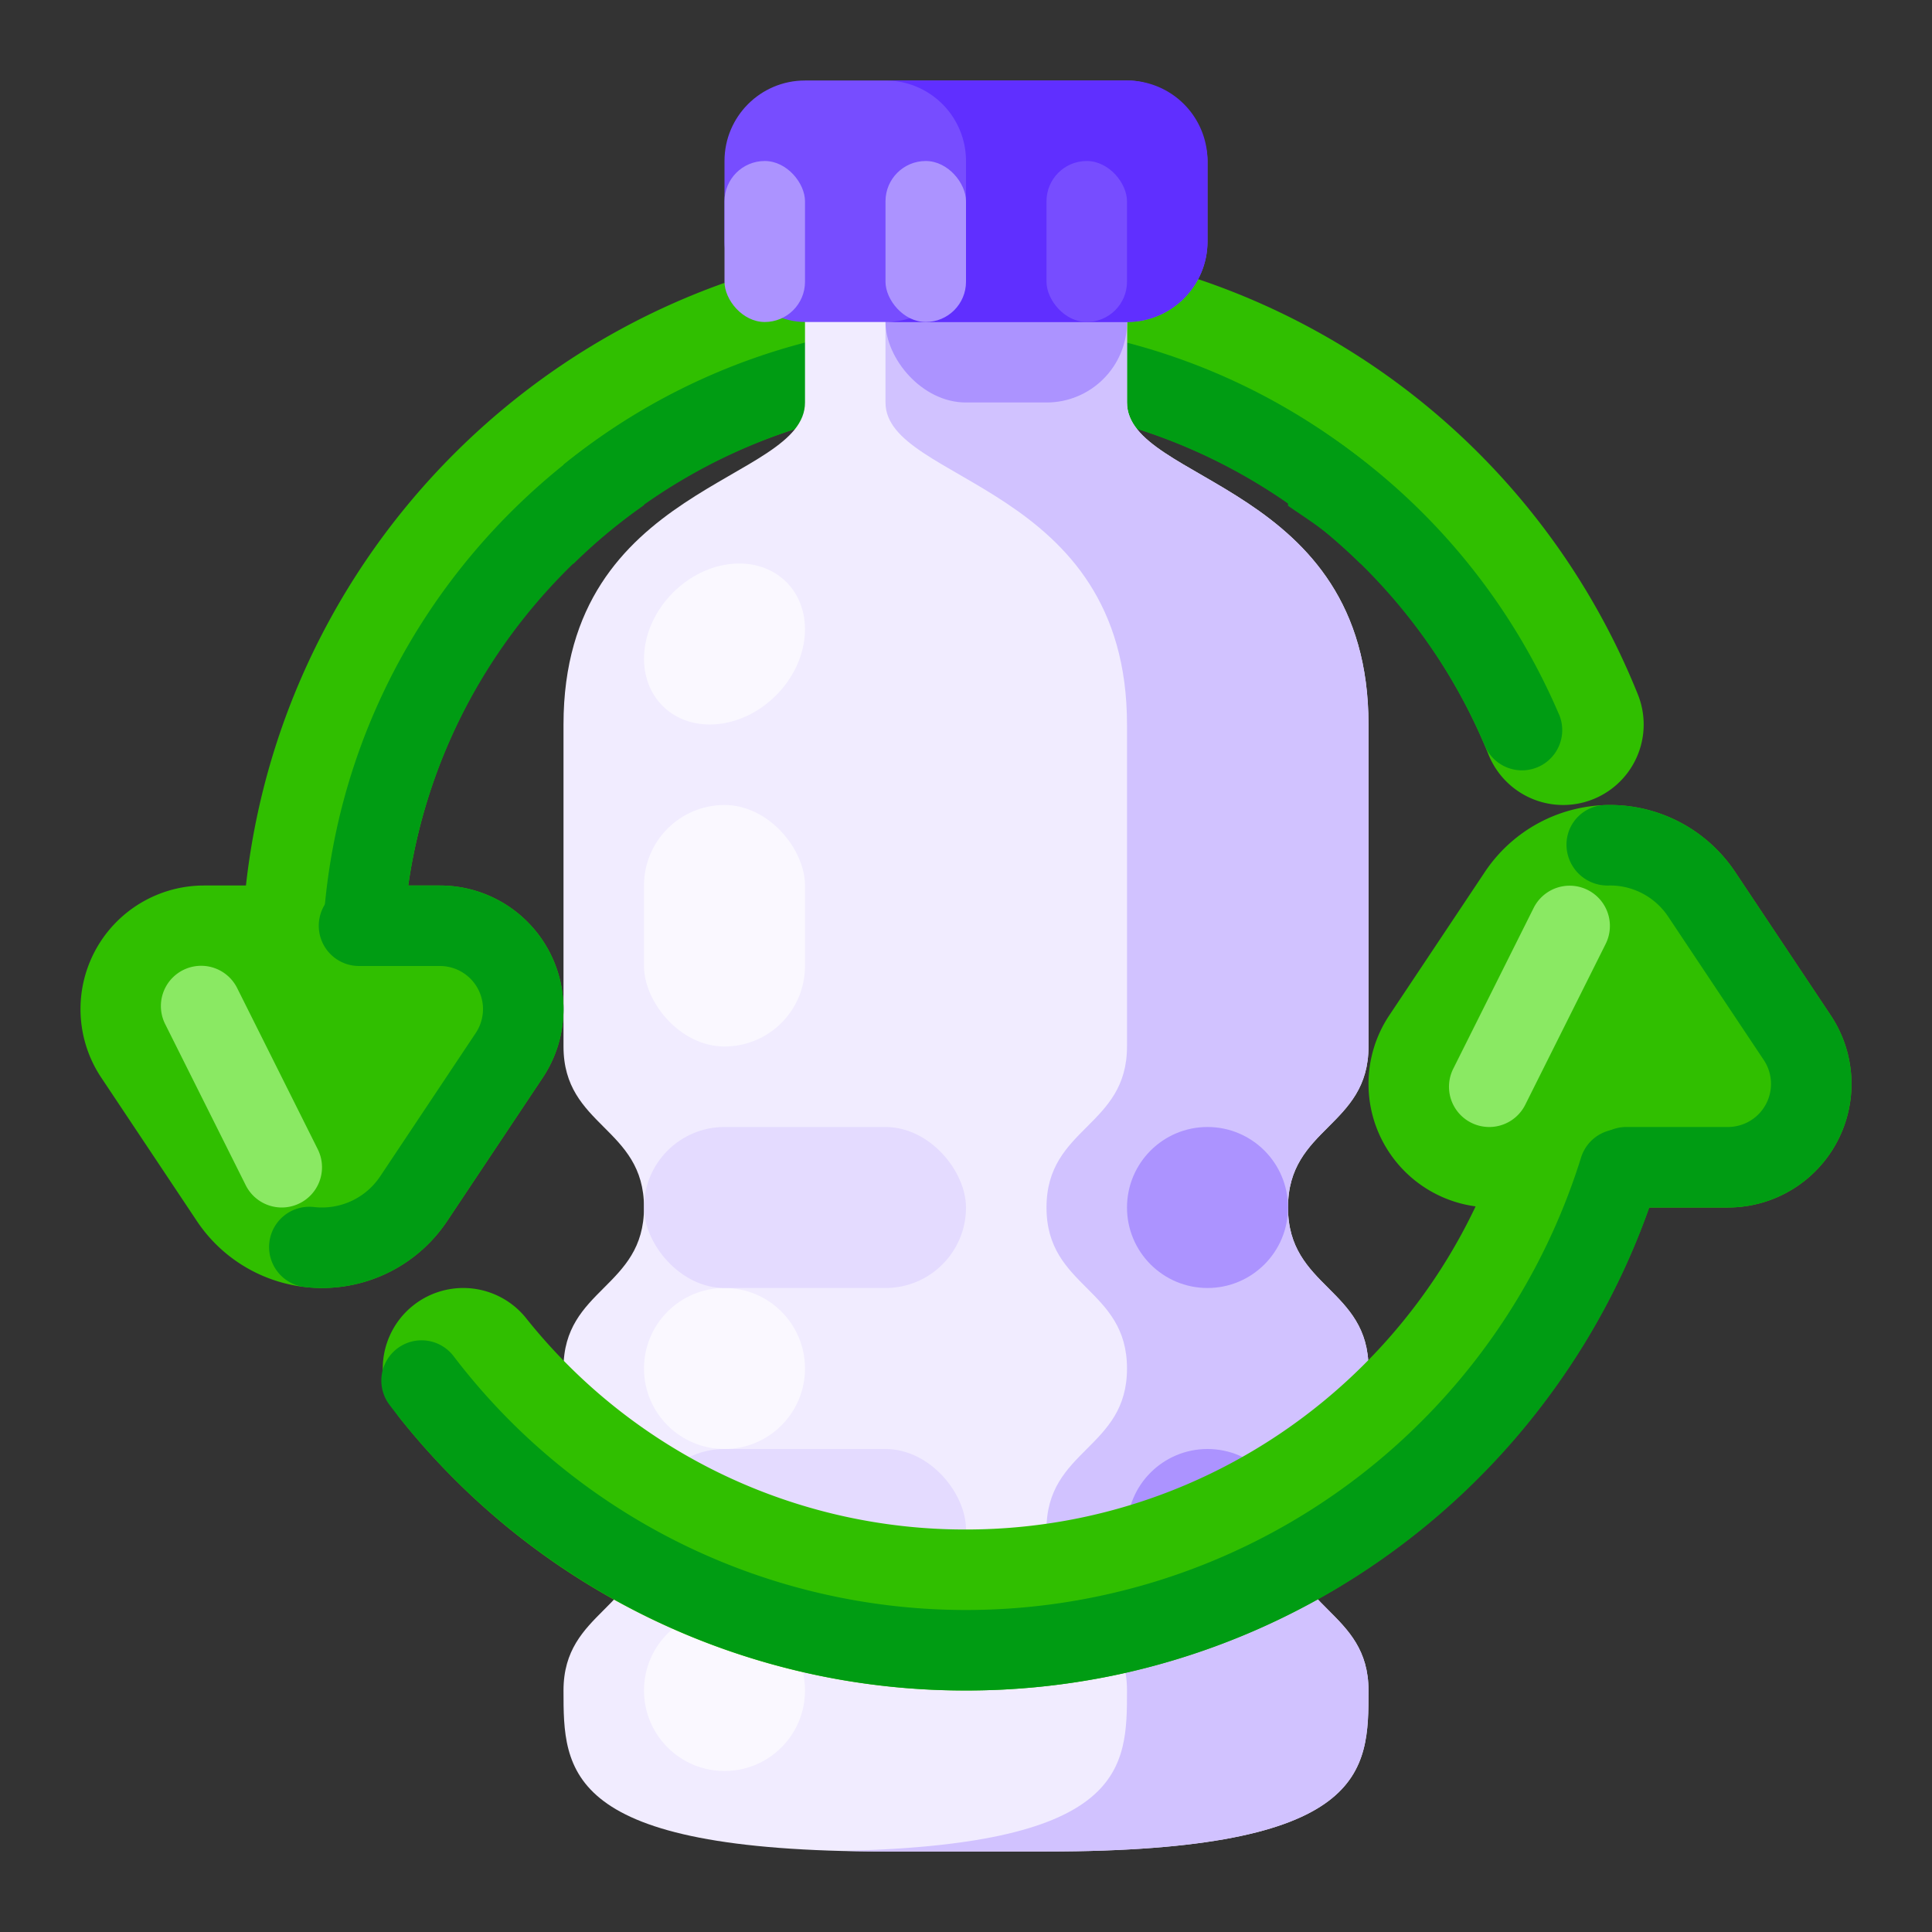 <svg xmlns="http://www.w3.org/2000/svg" viewBox="0 0 512 512"><rect x="0" y="0" width="512" height="512" fill="#333333" stroke="none"/><title>Artboard 116</title><g id="Plastic_Bottle_Recycle" data-name="Plastic Bottle Recycle"><path d="M85.333,277.333A21.334,21.334,0,0,1,64,256C64,150.135,150.135,64,256,64A191.272,191.272,0,0,1,434.031,183.99a21.332,21.332,0,0,1-39.542,16.021A148.78,148.78,0,0,0,256,106.667c-82.344,0-149.333,66.99-149.333,149.333A21.334,21.334,0,0,1,85.333,277.333Z" style="fill:#30bf00"/><path d="M362.667,123.216a169.257,169.257,0,0,0-213.333-.083v26.201h2.72a148.677,148.677,0,0,1,66.458-37.922l.003-.001q1.068-.275,2.141-.536l.004-.001c.038-.009.068-.016.105-.025l.003-.001.104-.025h.003c.034-.009.073-.018.105-.026h.003c.034-.008.068-.017.1-.025l.014-.003.096-.023.008-.001c.033-.009.069-.017.102-.025l.005-.001.103-.025.004-.001c.033-.008.069-.016.102-.023l.012-.003c.427-.102.853-.199,1.281-.297l.009-.003c.036-.008.064-.014.102-.022l.005-.001.098-.022.014-.004c.033-.007.062-.014.096-.021l.01-.003c.034-.008.061-.014.094-.021l.02-.005c.033-.007.055-.012.089-.02l.02-.004.09-.021.02-.004c.029-.007.062-.013.09-.02l.02-.004c.027-.007.06-.014.089-.02l.023-.007c.034-.007.055-.012.087-.018l.018-.004c.027-.007.064-.014.092-.021l.016-.003.095-.022.009-.001c.033-.007.069-.016.102-.022h.001c.435-.095.862-.186,1.298-.276l.008-.003c.033-.007.068-.013.1-.021l.009-.001c.034-.007.066-.014.099-.021l.01-.003c.029-.005.069-.013.096-.02l.016-.003c.033-.007.062-.013.096-.02l.012-.003c.033-.007.066-.014.099-.021l.009-.001c.029-.007.069-.014.098-.02l.016-.004.094-.018.017-.004c.034-.007.057-.012.09-.018a.131.131,0,0,1,.022-.004c.033-.008.059-.013.091-.02l.014-.003c.029-.005.065-.013.094-.018a.103.103,0,0,1,.02-.004c.033-.007.059-.012.092-.02l.013-.003c.034-.007.064-.012.096-.018l.013-.003c.07-.014.137-.027.208-.042h.003c.257-.051.505-.099.763-.148.029-.007.068-.013.095-.018l.018-.004.091-.017.02-.004c.029-.005.053-.01.082-.016l.033-.007.079-.014.03-.007.079-.014a.286.286,0,0,1,.033-.007c.025-.004.057-.01.082-.016a.201.201,0,0,0,.027-.005l.079-.014.035-.007.079-.014a.184.184,0,0,1,.026-.005c.03-.005.056-.01.085-.016l.03-.005c.025-.005.055-.01.078-.014l.035-.007c.025-.005.052-.01.076-.014l.038-.007c.023-.005.052-.01.077-.014l.027-.005.085-.016.026-.004.087-.016.016-.004.095-.017.013-.003c.288-.051.568-.102.855-.151l.017-.003c.033-.007.062-.01.095-.017l.014-.003c.029-.005.062-.01.091-.016l.022-.004c.029-.005.057-.009.087-.014l.025-.005c.029-.004.048-.008.077-.013.013-.001.026-.004.039-.007.025-.004.051-.008.074-.013a.349.349,0,0,0,.036-.005c.023-.004.051-.009.076-.013l.036-.007c.023-.004.052-.009.077-.013l.035-.005c.025-.005.049-.009.073-.013l.04-.007c.029-.005.048-.008.077-.013a.239.239,0,0,0,.03-.005l.082-.013.029-.005c.029-.005.056-.009.086-.014l.025-.004c.029-.005.055-.009.083-.013l.033-.007c.029-.004.053-.008.082-.013l.023-.004c.029-.005.059-.009.087-.014.004,0,.021-.004.026-.004.029-.005.06-.01.089-.014l.009-.001c.034-.007.068-.012.102-.017l.014-.003c.216-.035.434-.069.65-.103h.001l.111-.018c.03-.004.065-.009.094-.014l.021-.003c.03-.005.065-.01.094-.016l.017-.003c.029-.004.06-.009.089-.013l.026-.004c.029-.004.057-.009.086-.013l.026-.004c.029-.005.051-.008.081-.013.013-.001.022-.003.036-.005l.073-.012c.014-.001.025-.003.039-.005.025-.004.047-.008.072-.01.014-.003.03-.005.043-.007l.072-.012.039-.005c.025-.004.048-.008.072-.01l.046-.008c.025-.003.042-.005.066-.009.014-.003.033-.005.046-.007.025-.004.044-.007.068-.01.014-.003.031-.005.046-.007.023-.004.044-.007.069-.01l.043-.007c.02-.003.049-.007.068-.01l.049-.007.065-.009.047-.007.065-.01.048-.007c.025-.004.042-.007.066-.009.014-.003.03-.005.044-.007.023-.004.044-.007.069-.01.013-.001.029-.004.043-.007.025-.003.047-.007.072-.009l.022-.004c.135-.02.272-.039.409-.057l.016-.003.089-.012.025-.004c.03-.004.053-.008.082-.012l.033-.004c.023-.004.048-.007.072-.01l.043-.005c.025-.004.046-.007.069-.009.014-.003.031-.005.046-.007l.065-.009c.014-.001.035-.005.049-.007l.065-.009c.013-.001.034-.004.048-.007.025-.003.04-.005.064-.008.014-.003.035-.005.049-.007.025-.004.043-.007.068-.009.013-.003.031-.005.044-.007.025-.003.044-.005.069-.009.018-.003.026-.004.044-.005.02-.003.051-.008.07-.01l.044-.005c.023-.003.043-.005.068-.009l.046-.005c.025-.004.046-.007.07-.009.014-.003.029-.004.042-.007.025-.003.046-.005.07-.009l.046-.005c.023-.003.046-.007.07-.009.013-.001.025-.004.039-.005.023-.003.051-.007.074-.009l.035-.005c.025-.003.056-.007.081-.01a.236.236,0,0,0,.03-.004c.029-.003.052-.007.081-.009l.035-.005.082-.01.013-.001c.035-.004.065-.008.099-.012l.01-.001c.137-.018.26-.033.397-.049l.044-.005c.025-.003.059-.008.083-.01a.195.195,0,0,1,.027-.003l.079-.01.036-.004c.025-.003.048-.007.073-.009.014-.001.027-.003.042-.005.02-.001.044-.005.064-.008.018-.001.035-.004.055-.005l.06-.008c.02-.003.031-.004.051-.005.023-.004.044-.005.068-.009l.047-.005.068-.008.046-.005c.025-.003.042-.005.066-.008l.048-.005.072-.008.038-.005c.03-.003.047-.005.076-.008.014-.003.027-.004.04-.005l.074-.008a.377.377,0,0,1,.04-.005l.07-.008.048-.005c.025-.003.04-.005.065-.008l.049-.005.065-.008c.018-.001.035-.004.055-.005.02-.003.038-.005.057-.007.02-.003.04-.004.059-.007.02-.003.038-.004.057-.007.018-.001.038-.004.056-.007.02-.001.04-.004.06-.007.018-.001.03-.003.048-.005l.068-.007.047-.005c.02-.003.047-.005.066-.008l.049-.005c.02-.001.046-.004.066-.007l.047-.005c.083-.009.18-.018.263-.027l.03-.004c.025-.001.048-.004.073-.007.014-.001.027-.004.042-.005.025-.003.049-.005.073-.007l.042-.005.076-.008a.336.336,0,0,0,.038-.004c.025-.001.052-.005.076-.008l.04-.004c.02-.001.048-.004.068-.007l.049-.005c.02-.001.044-.004.064-.007l.052-.004.061-.007.053-.005c.02-.003.04-.004.061-.007.018-.001.039-.004.057-.005.02-.003.033-.004.052-.005s.047-.005.065-.007c.02-.001.033-.003.052-.005l.064-.005c.02-.003.031-.004.051-.005.02-.003.043-.004.061-.007.02-.001.038-.004.057-.005.023-.003.036-.004.06-.005l.053-.005.062-.007.055-.005.059-.005c.021-.001.038-.003.057-.005.018-.001.036-.004.056-.005s.042-.004.061-.005c.018-.003.036-.004.056-.005.02-.003.036-.004.056-.005l.065-.007.052-.004.061-.007.055-.004.052-.005.065-.005a.254.254,0,0,1,.033-.003c.083-.008.177-.016.262-.023l.048-.004c.02-.003.043-.004.062-.005l.052-.005c.02-.001.039-.003.059-.005.023-.001.036-.003.06-.005l.055-.004c.018-.001.039-.004.059-.005l.065-.005.049-.004c.02-.003.048-.004.068-.007l.047-.004.068-.005.049-.004c.025-.003.04-.004.065-.005l.048-.004c.025-.003.044-.004.069-.005l.047-.004c.025-.003.043-.004.068-.005.018-.003.03-.003.048-.004.02-.003.046-.004.065-.005.018-.003.035-.004.055-.005l.06-.004.052-.004c.025-.003.042-.004.066-.005l.049-.004c.025-.003.04-.004.065-.005l.048-.004c.025-.003.043-.004.068-.005l.052-.004c.02-.001.043-.003.062-.005l.055-.004.061-.004.055-.004c.021-.003.04-.004.061-.005l.06-.004.055-.004c.023-.003.042-.004.065-.005l.052-.004.062-.004.052-.004.102-.008h.014l.095-.008c.03-.001.059-.004.089-.005l.047-.004.057-.004.061-.004c.014-.001.043-.003.059-.004l.056-.004.059-.004.059-.004.06-.004.055-.004.061-.004.056-.004.061-.004.055-.004.061-.004c.014,0,.04-.003.055-.003l.062-.004.055-.004.059-.004.059-.004c.02,0,.038-.001.057-.003l.061-.004.053-.004.061-.004c.021,0,.04-.001.06-.003l.055-.004c.025-.001.035-.001.06-.004.02,0,.039-.001.059-.003l.059-.004c.018-.001.039-.003.059-.003l.056-.004c.02-.001.038-.003.057-.003l.064-.004c.018-.001.03-.003.048-.003l.065-.004c.02-.001.034-.003.053-.003.025-.003.04-.003.065-.004.014-.001.039-.003.053-.003l.06-.004.064-.004c.016,0,.04-.001.055-.003s.036-.001.051-.003c.079-.004.161-.009.241-.013.02-.001.038-.001.056-.003l.082-.004a.262.262,0,0,1,.031-.001l.07-.004.049-.003c.021-.001.042-.003.061-.003l.055-.004c.02,0,.039-.001.059-.003.018,0,.042-.001.061-.003s.038-.001.057-.003.038-.001.056-.003c.02-.001.043-.003.062-.003.018-.001.036-.003.056-.003l.061-.004c.013,0,.04-.001.055-.003.02,0,.04-.001.061-.003.018,0,.038-.001.057-.003.02,0,.042-.001.061-.003l.052-.003c.02,0,.044-.001.065-.003.018-.001.035-.001.055-.003.02,0,.04-.001.06-.003.02,0,.038-.001.056-.003.021,0,.04-.001.06-.003.02,0,.04-.001.06-.003.02,0,.038-.001.059-.001.014-.001.042-.003.056-.003.02-.001.04-.001.06-.003s.04-.001.059-.003c.021-.001.039-.001.06-.003.018,0,.035-.001.055-.001.02-.001.042-.003.061-.003.02-.001.039-.003.059-.003.02-.001.039-.001.06-.003.018,0,.031-.001.051-.001.025-.001.042-.003.066-.003.014-.001.036-.001.051-.003.025-.001.04-.001.066-.003.018,0,.044-.001.064-.003l.049-.001c.029-.001.059-.003.087-.003a.241.241,0,0,1,.031-.001l.116-.004c.016-.001.03-.001.044-.003.025,0,.049-.001.074-.001l.043-.003c.023,0,.052-.001.076-.003.014,0,.033,0,.047-.001.025,0,.044-.001.068-.001.021-.001.038-.001.057-.003.02,0,.042-.001.061-.001.02-.001.039-.001.059-.003.02,0,.039-.001.059-.001.02-.001.035-.001.055-.001.02-.001.044-.003.064-.003s.035-.001.056-.001c.018-.001.04-.001.06-.003.02,0,.04-.001.06-.001s.036-.001.056-.001l.064-.003c.014,0,.038,0,.052-.001.021,0,.042-.001.062-.001.018,0,.039-.001.059-.001.02-.001.04-.001.06-.003.02,0,.035,0,.055-.001.02,0,.043-.001.064-.001.018,0,.034-.001.053-.001s.044-.001.064-.001c.02-.001.036-.001.056-.001.016-.001.042-.001.057-.001.023-.001.04-.001.064-.003.016,0,.039,0,.055-.001.02,0,.044,0,.064-.001.014,0,.038,0,.052-.001.02,0,.044,0,.062-.001.021,0,.039,0,.059-.001.02,0,.04,0,.06-.001.021,0,.035,0,.055-.001.023,0,.042,0,.066-.001.02,0,.034,0,.053-.001h.06c.02-.001.038-.001.057-.001.02-.001.044-.001.064-.001.014-.001.039-.001.055-.001.023,0,.057-.001.081-.001l.035-.001c.038,0,.079-.001.118-.001h.007c.038-.001.074-.001.112-.003h.029c.029-.001.059-.001.087-.001.016-.001.031-.001.046-.001.025,0,.051-.001.074-.001h.046c.023-.001.047-.001.07-.001.021,0,.033,0,.052-.001h.068c.021-.001.034-.001.053-.001s.042,0,.061-.001h.06c.02,0,.04-.001.06-.001h.056c.02,0,.043-.001.062-.001h.055c.025,0,.04-.001.064-.001h.056c.02,0,.04,0,.06-.001h.12c.02-.001.036-.001.056-.001h.061c.02,0,.036,0,.057-.001h.118c.023,0,.036,0,.061-.001h.173c.018,0,.049-.001.069-.001h.238c.016,0,.033-.001.047-.001h.945a.231.231,0,0,1,.03.001h.111c.074,0,.148,0,.224.001h.142c.034,0,.074.001.108.001h.109a.229.229,0,0,0,.03.001h.111c.076.001.147.001.221.003h.029c.03,0,.053.001.083.001h.031c.034,0,.074.001.108.001h.009c.03,0,.066.001.096.001h.039c.027.001.051.001.078.001a.241.241,0,0,1,.03.001c.034,0,.076,0,.109.001h.004c.034,0,.072.001.105.001h.029c.03.001.053.001.083.001l.031.001c.072.001.146.001.217.003a.221.221,0,0,0,.03.001c.026,0,.057.001.083.001h.029c.072.001.147.003.217.005h.033c.026,0,.055.001.081.001l.031.001.215.004a.315.315,0,0,0,.035.001c.026,0,.056.001.082.001a.166.166,0,0,0,.026.001c.034,0,.077.001.111.003h.005c.034,0,.068.001.102.003h.035c.026.001.049.001.076.003a.351.351,0,0,1,.036.001c.034,0,.072.001.105.003h.014c.03.001.062.001.092.003a.339.339,0,0,1,.036.001c.026,0,.049.001.076.001a.306.306,0,0,0,.034.001c.034.001.074.001.108.003h.009l.098.004h.034c.027.001.052.003.078.003l.034.001c.033.001.073.003.105.003l.017.001c.03,0,.06.001.09.003l.038.001c.026.001.052.001.078.003a.239.239,0,0,1,.03.001c.07.001.147.004.217.007l.029.001c.027.001.056.001.082.003l.033.001.107.004h.009l.098.004a.295.295,0,0,1,.034.001c.026,0,.056.001.082.003a.2.2,0,0,1,.027.001l.108.004h.018l.089.004.035.001c.026.001.052.003.078.003a.271.271,0,0,0,.033.001c.034.001.073.004.107.005h.017l.089.004.036.001.079.004a.231.231,0,0,1,.03.001l.107.004.02.001.086.004.039.001c.023.001.046.001.068.003.014.001.03.001.044.003l.1.004a.202.202,0,0,0,.029.001l.077.004.042.001.072.004c.016,0,.022.001.036.001.034.001.069.004.103.005l.03.001.074.004c.016,0,.03.001.046.001l.064.004c.014,0,.029.001.044.001.034.003.065.004.099.005.01.001.026.001.036.003.022.001.044.001.066.003l.049.003.064.004c.016,0,.026.001.04.001.034.003.069.004.102.005l.033.003c.026.001.046.001.072.003.016.001.031.003.046.003l.066.004.04.003c.034.001.068.004.102.005l.031.001.074.004c.01.001.031.003.04.003l.077.004.031.003c.036.001.068.004.105.005l.023.001c.026.003.056.004.082.005a.32.32,0,0,1,.036.003l.078.004.031.003c.036.001.068.004.104.005a.193.193,0,0,0,.027.001c.026.003.052.004.078.005.01.001.031.003.042.003l.072.004.035.003c.036.003.066.004.103.007l.029.001c.026.001.052.004.078.005a.369.369,0,0,1,.038.003l.073.004.036.003c.038.003.066.004.103.007l.029.003.077.004a.392.392,0,0,0,.04.003c.026.003.049.004.076.005l.031.003c.036.003.068.004.104.007l.025.001c.026.003.056.004.082.005a.344.344,0,0,0,.036.003c.026.003.052.004.078.005l.03.003c.038.003.068.005.105.008l.026.001c.026.001.052.004.078.005.01.001.03.003.04.003.026.003.053.004.079.007l.026.001.105.008.026.001c.026.003.055.004.081.007a.341.341,0,0,1,.036.003l.076.005.034.003c.036.003.065.004.103.007a.214.214,0,0,0,.03.003c.026.003.048.004.074.005l.04.004c.026.001.049.004.076.005l.031.003c.038.003.066.005.103.008l.033.003.074.005c.01.001.029.003.038.003.022.003.052.004.074.007l.035.003.103.008.027.003c.026.001.051.004.076.005.01.001.034.003.043.004.026.001.047.004.073.005l.033.003c.036.004.066.005.103.009l.03.003.076.005.04.004c.022.001.046.004.068.005l.04.004.099.008.038.003c.022.003.044.004.066.007.016.001.03.001.044.003.026.003.049.005.076.007a.213.213,0,0,0,.029.003c.036.004.066.005.103.009l.034.003c.022.003.051.004.073.007l.039.004c.022.001.048.004.07.005l.039.004.098.008.04.004c.022.003.04.004.062.005.02.003.029.003.048.005.022.001.046.004.068.005l.035.004c.034.003.069.005.102.009l.034.003c.022.003.049.005.072.007l.042.004c.022.003.048.004.07.007l.036.003c.033.004.068.007.1.01l.033.003c.022.003.051.005.073.007l.039.004.079.008a.193.193,0,0,1,.027.003c.033.003.069.007.102.009l.035.004c.026.003.047.004.072.007l.038.004.079.008a.195.195,0,0,1,.027.003c.034.003.07.007.104.009l.034.004c.022.003.044.004.066.007l.046.004c.026.003.046.005.07.008.01,0,.025.003.035.003.033.004.065.007.098.01l.043.004c.018.003.043.004.061.007l.047.004.06.007.064.007.077.008.048.005c.018.001.036.004.055.005l.049.005.066.007c.016.003.023.003.038.004.033.004.064.008.098.01l.043.005c.018.001.044.004.062.007l.043.004c.026.003.044.005.07.008l.036.004c.033.004.066.007.099.01l.036.004.066.008.046.004.069.008.035.004c.033.004.066.008.099.01.016.003.022.003.036.004.026.004.046.005.07.008l.039.005.074.008.033.004c.034.004.068.007.1.01a.347.347,0,0,0,.036.004l.066.008.043.005.076.008.03.004.099.012.042.004c.018.003.044.005.062.008.014.001.029.003.043.005l.072.008.036.004c.034.004.064.008.096.012l.04.004c.018.003.044.005.062.008l.044.005c.03.004.051.007.081.009l.022.003c.033.004.069.009.102.013l.039.004.065.008c.014.003.029.004.043.005.018.003.044.005.062.008.02.003.049.007.069.008l.07.009c.016.001.027.003.043.005l.062.008c.016.001.027.003.043.005.029.003.048.005.077.009l.029.004.099.012c.014.001.025.003.039.005l.064.008c.014.001.029.004.044.005.021.003.047.007.069.009.014.001.036.004.051.007.025.003.057.007.082.01.014.001.029.003.043.005.018.003.038.004.056.007.02.003.034.005.053.007l.055.008c.023.003.046.005.07.009.025.003.047.005.072.009l.046.005.057.008c.014.001.033.004.048.007l.059.008c.025.003.047.005.072.009l.07.009c.014.001.025.003.039.005l.064.008c.016.003.031.004.046.007l.073.009a.405.405,0,0,0,.042.005l.086.012.043.007.06.008c.014.001.03.004.046.005.021.004.048.007.07.01.014.001.035.005.051.007.025.004.057.008.082.012l.035.004c.022.004.046.007.068.009l.043.007.072.009c.018.003.031.005.051.008.026.003.052.007.078.01.014.003.03.004.046.007l.056.008c.016.001.034.004.048.007.022.003.044.007.065.009l.06.008c.025.004.049.008.074.01.014.003.03.005.044.007.022.004.035.005.057.008l.047.008c.026.003.057.008.083.012l.026.003c.03.005.064.009.094.014a.349.349,0,0,1,.036.005c.022.003.047.007.068.009.016.003.023.004.038.005.026.004.056.009.082.012.014.003.03.005.044.007l.077.012c.014.003.031.004.046.007l.053.008c.016.003.038.005.052.008.021.003.046.007.068.009.02.004.035.007.055.009.025.004.049.007.076.01.014.003.03.005.044.007.022.004.035.005.056.009.014.001.034.005.048.007.022.004.044.007.065.01l.065.009c.022.004.047.007.068.01l.043.007c.021.003.043.007.064.009l.04.007c.029.004.055.008.085.013.014.001.025.004.04.005l.074.012.048.008c.021.003.034.005.055.008l.049.008.057.009c.029.004.055.008.083.013l.052.008.056.009c.014.001.029.004.043.007.018.003.038.005.057.009.022.003.038.005.06.009.023.004.046.007.069.01l.064.01.048.008.055.008c.016.003.035.007.049.008.018.004.036.007.053.009.03.004.056.009.085.013l.057.009.049.008c.014.003.035.007.049.008l.052.009c.022.004.046.008.068.01.02.004.043.008.062.01.021.004.043.007.065.01l.047.008c.018.003.038.007.056.009l.048.008c.021.004.038.007.06.009.029.005.049.009.079.013.017.004.036.007.055.009l.049.009c.014.003.036.005.051.008l.055.009c.017.003.033.005.051.009.029.004.053.008.083.013.017.003.039.007.057.01.014.001.034.005.048.008.018.003.038.007.056.009l.047.008.06.01c.029.004.051.008.079.013.018.003.038.007.056.009l.048.009.052.008.051.009.059.01c.03.005.049.008.078.013.018.003.038.007.056.009.014.003.038.008.053.009l.046.009c.02.003.035.005.055.009.018.003.035.005.052.009.03.005.059.01.087.014.018.004.033.007.051.009l.056.01.039.007c.02.004.044.008.064.01l.023.005c.044.008.078.013.121.021l.039.007c.023.005.038.007.061.012l.034.005c.025.005.043.008.068.013.048.008.107.018.155.027l.023.004.068.012.026.005c.068.012.147.026.215.039l.039.007c.018.004.042.008.061.012a.358.358,0,0,1,.036.007c.02.004.043.008.061.01a.203.203,0,0,0,.027.005l.12.022.038.008c.02.003.042.007.061.01.01.003.023.004.034.007.02.004.047.009.066.012l.017.004c.039.007.081.014.12.022l.047.009c.02.003.038.007.057.01l.042.008c.02.004.04.008.059.01l.026.005c.039.008.078.014.116.022l.046.008c.02.004.035.008.055.01l.042.008c.02.004.042.008.06.012a.358.358,0,0,0,.036.007c.033.007.069.014.102.02.014.004.033.007.047.009l.061.012.033.007c.07.013.143.027.215.042.01.001.021.004.033.007.023.004.04.008.064.012a.223.223,0,0,0,.029.005c.072.014.143.029.214.043a.301.301,0,0,1,.036.007l.064.013.031.005.066.013.001.001c.052.009.098.018.15.029l.029.007.065.013.03.005c.072.014.146.03.216.044a.206.206,0,0,1,.03.005l.068.014.023.004c.081.017.151.031.232.047l.014.004c.023.004.055.01.078.016l.007.001c.081.016.158.031.238.048l.021.005c.023.004.049.009.073.014l.016.004c.077.016.156.033.233.048l.02.004c.023.005.047.009.07.014a.098.098,0,0,1,.021.005c.077.016.147.03.223.046l.029.007.069.014.023.005c.076.016.143.03.219.047a.265.265,0,0,1,.031.007c.02.004.047.009.065.014a.139.139,0,0,1,.025.005c.077.016.145.03.22.047l.029.007c.023.005.046.009.069.014l.02.004c.076.017.15.033.225.049l.027.005c.018.005.046.01.065.014l.029.007.208.046a.367.367,0,0,0,.04.009c.02.004.042.009.061.014a.286.286,0,0,1,.033.007c.066.014.139.031.206.046.014.004.027.007.042.009.02.005.039.009.059.013l.033.008.204.046c.014.004.03.008.044.01.018.004.036.008.056.013.014.003.027.007.042.009.066.014.135.03.201.046l.039.009c.02.004.039.009.059.013l.038.009c.038.008.083.018.121.027l.022.005c.02.004.04.009.059.013l.039.009c.018.004.043.01.062.014l.031.008c.07.016.141.033.211.048l.033.008c.02.005.046.01.064.016l.025.005c.07.017.143.034.215.051l.036.008c.018.005.04.01.06.014l.035.009c.07.016.142.033.212.049l.026.007.068.016.022.005c.07.017.148.036.219.053l.029.007c.023.005.048.012.072.017l.01.003c.079.02.154.038.233.056l.02.005c.027.007.047.012.076.018l.004.001c.079.02.155.038.234.057a.175.175,0,0,1,.025.007c.023.005.048.012.072.017l.012.003c.079.02.151.038.23.057l.022.005c.023.007.048.012.072.018l.01.003c.076.018.154.038.228.057l.027.007c.023.005.048.012.072.017l.008.003c.079.02.155.039.234.059l.02.005c.023.007.049.013.073.018l.01.003c.079.021.152.039.23.059l.023.007c.023.005.049.013.073.018l.004.001c.079.021.164.042.243.062l.009.003c.107.027.21.055.318.082l.022.007c.023.005.049.012.073.018l.009.003c.078.021.152.04.232.06l.02.005c.103.027.21.056.311.082a.216.216,0,0,0,.027.008l.068.018.016.004c.078.021.148.039.227.061a.098.098,0,0,1,.021.005c.023.005.049.013.073.02l.007.001c.074.02.158.043.232.062l.023.007.073.02.003.001c.079.021.16.043.238.064l.017.005c.107.029.208.057.315.086l.018.005c.107.03.212.059.319.089l.012.003c.105.03.211.059.316.089l.018.005c.105.03.214.06.32.09l.007.003.323.091.01.003c.107.031.214.061.319.092l.016.004c.102.029.211.061.312.09l.021.007c.105.031.21.061.315.092l.012.003c.111.033.21.061.319.094l.01.004c.109.033.212.062.323.095l.005.001c.105.033.214.064.319.096l.016.004c.102.031.215.065.315.095l.013.004c.105.033.21.064.315.096l.017.005c.1.031.212.065.312.096l.016.004c.105.033.207.064.311.096l.017.005c.105.033.207.065.312.098l.017.005c.102.031.21.066.31.098l.018.005c.104.034.208.066.312.1l.013.004c.104.033.207.065.311.099l.018.007c.105.033.207.065.311.099l.014.005.312.102.013.004c.104.034.21.069.314.103l.013.004c.077.026.155.052.232.077l.007.003c.023.007.048.016.072.023l.02.007c.104.034.206.068.31.103l.01.004c.104.034.212.07.316.105l.007.003c.214.072.43.145.642.217l.009.003c.104.035.214.073.318.109l.004.001c.104.035.214.073.318.109l.01.004c.104.035.212.073.316.109l.003.001c.108.038.21.073.318.111l.009.004c.104.036.211.074.315.111l.007.003c.104.036.212.076.315.112l.008.003c.211.076.428.154.639.23h.001c.43.156.855.312,1.283.471l.001.001c.829.309,1.65.622,2.471.945a149.264,149.264,0,0,1,41.97,25.13l.003.003c.513.435,1.018.868,1.525,1.311l.003.003c.064.055.121.105.185.161l.004.003c.021.02.039.035.06.053l.004.003c.169.148.333.293.501.441l.003.003c.143.126.288.254.43.382l.01.009.055.049.01.009c.06.052.12.105.178.159l.005.004c.017.016.042.038.06.053l.004.005c.081.072.165.148.246.22l.004.003c.142.129.285.258.427.387l.008.008c.018.016.042.036.059.052l.003.004c.142.128.289.262.43.391l.004.004c.018.016.043.039.06.055l.003.003c.141.129.285.26.424.391l.009.008c.017.016.04.038.059.053l.001.003c.059.053.124.113.182.168l.001.001c.165.152.327.303.49.457l.001.001c.021.018.04.036.061.056v.001c.061.057.115.107.176.164l.01.01.057.053.001.001c.306.288.605.573.909.863l.005.004c.161.155.319.306.48.462l.003.003c.02.02.039.038.059.057.061.059.12.116.181.174.077.076.158.152.234.228l.009.009c.102.098.198.194.297.292h2.156Z" style="fill:#009c13"/><path d="M298.667,64v42.667c0,21.333,64,21.333,64,85.333v85.333c0,21.333-21.333,21.333-21.333,42.667s21.333,21.333,21.333,42.667S341.333,384,341.333,405.333,362.667,426.667,362.667,448s0,42.667-85.333,42.667H234.667c-85.333,0-85.333-21.333-85.333-42.667s21.333-21.333,21.333-42.667S149.333,384,149.333,362.667,170.667,341.333,170.667,320s-21.333-21.333-21.333-42.667V192c0-64,64-64,64-85.333V64Z" style="fill:#f1ecff"/><rect x="170.667" y="384" width="85.333" height="42.667" rx="21.333" ry="21.333" style="fill:#e4dbff"/><circle cx="192" cy="448" r="21.333" style="fill:#faf8ff"/><path d="M298.667,106.667V64h-64v42.667c0,21.333,64,21.333,64,85.333v85.333c0,21.333-21.333,21.333-21.333,42.667s21.333,21.333,21.333,42.667S277.333,384,277.333,405.333,298.667,426.667,298.667,448c0,20.387-.199,40.723-74.667,42.492,3.458.082,6.879.174,10.667.174h42.667c85.333,0,85.333-21.333,85.333-42.667s-21.333-21.333-21.333-42.667S362.667,384,362.667,362.667,341.333,341.333,341.333,320s21.333-21.333,21.333-42.667V192C362.667,128,298.667,128,298.667,106.667Z" style="fill:#d1c2ff"/><rect x="234.667" y="64" width="64" height="42.667" rx="21.333" ry="21.333" style="fill:#ac93ff"/><circle cx="320" cy="405.333" r="21.333" style="fill:#ac93ff"/><rect x="192" y="21.333" width="128" height="64" rx="21.333" ry="21.333" style="fill:#774dff"/><path d="M234.667,85.333A21.333,21.333,0,0,0,256,64V42.667a21.333,21.333,0,0,0-21.333-21.333h64A21.333,21.333,0,0,1,320,42.667V64a21.333,21.333,0,0,1-21.333,21.333Z" style="fill:#602fff"/><rect x="170.667" y="213.333" width="42.667" height="64" rx="21.333" ry="21.333" style="fill:#faf8ff"/><circle cx="192" cy="362.667" r="21.333" style="fill:#faf8ff"/><rect x="170.667" y="298.667" width="85.333" height="42.667" rx="21.333" ry="21.333" style="fill:#e4dbff"/><circle cx="320" cy="320" r="21.333" style="fill:#ac93ff"/><ellipse cx="192" cy="170.667" rx="23.199" ry="19.281" transform="translate(-64.437 185.864) rotate(-45.025)" style="fill:#faf8ff"/><rect x="192" y="42.667" width="21.333" height="42.667" rx="10.667" ry="10.667" style="fill:#ac93ff"/><rect x="234.667" y="42.667" width="21.333" height="42.667" rx="10.667" ry="10.667" style="fill:#ac93ff"/><rect x="277.333" y="42.667" width="21.333" height="42.667" rx="10.667" ry="10.667" style="fill:#774dff"/><path d="M256,448a191.164,191.164,0,0,1-149.875-71.99,21.334,21.334,0,1,1,33.292-26.688A148.703,148.703,0,0,0,256,405.333c82.344,0,149.333-66.99,149.333-149.333A21.333,21.333,0,0,1,448,256C448,361.865,361.865,448,256,448Z" style="fill:#30bf00"/><path d="M490.667,287.249v-0a32.751,32.751,0,0,0-5.5-18.167l-25.333-37.999a39.862,39.862,0,0,0-33.167-17.75h0a39.862,39.862,0,0,0-33.167,17.75l-25.333,37.999a32.751,32.751,0,0,0-5.5,18.167v0A32.751,32.751,0,0,0,395.417,320h62.499A32.751,32.751,0,0,0,490.667,287.249Z" style="fill:#30bf00"/><path d="M429.182,299.249A10.672,10.672,0,0,0,419,306.751a170.721,170.721,0,0,1-298.764,52.685,10.667,10.667,0,1,0-16.959,12.943,191.963,191.963,0,0,0,117.465,72.392l.002 0c.058.011.114.021.171.032l.001 0c.285.053.574.105.86.157l.014.002c.34.061.688.123,1.028.182l.012.002.167.029.002 0c.232.04.46.079.692.118l.007.001.161.027.016.003c.229.038.46.077.689.115l.003.001c.055.009.112.019.167.027l.013.002c.051.008.107.018.158.026l.015.002c.229.037.461.075.69.111l.007.001.16.025.022.004.15.024.021.003c.229.036.457.071.687.106l.013.002.16.025.013.002c.051.008.109.017.16.024l.013.002c.175.026.345.052.52.078l.004.001.164.024.021.003.153.022.018.003.16.023.011.002c.175.026.344.05.52.075l.011.001c.051.007.104.015.155.022l.028.004c.051.007.098.014.149.021l.02.003.167.024h0c.172.024.349.049.521.072l.018.003c.051.007.1.014.151.021l.027.004.147.02.024.003.16.021.009.001c.118.016.23.031.348.046l.009.001c.051.007.107.014.159.021l.029.004c.044.006.096.013.14.018l.034.005.144.019.025.003c.173.022.344.045.517.066l.017.002.149.019.035.004.136.017.036.004.147.019.018.002c.173.021.342.042.515.063l.031.004c.044.006.095.012.139.017l.037.005c.044.005.086.01.13.016l.043.005.14.017.027.003c.114.014.23.027.344.041l.015.002.152.018.036.004.137.016.033.004.141.016.031.004c.055.006.106.012.161.018l.006.001c.118.013.231.026.35.039l.015.002c.052.006.1.011.152.017l.035.004c.044.005.092.01.137.015l.035.004.143.016.026.003c.17.018.347.037.518.055l.025.003c.045.005.097.01.141.015l.043.005.132.014.035.004.15.015.019.002c.118.012.232.024.35.036h0l.17.017.025.003c.045.004.098.009.142.014l.039.004c.045.004.091.009.135.013l.036.003.145.014.025.002c.115.011.231.022.347.033l.017.002.15.014.039.004.13.012.046.004.13.012.038.004c.052.005.099.009.151.014l.019.002c.115.011.228.021.342.031l.039.003.131.012.046.004.125.011.047.004.131.011.038.003c.056.005.107.009.163.014l.005.001.175.015.019.002.148.013.046.004.123.01.05.004.121.01.051.004.129.01.038.003c.115.009.227.019.343.028l.028.002c.045.003.094.007.139.011l.05.004.121.009.051.004.123.009.047.004c.048.004.09.007.139.011l.03.002c.112.008.229.017.341.025l.044.003c.041.003.084.006.125.009l.054.004.116.008.056.004.116.008.054.004.144.01.022.002c.06.004.114.008.174.012l.016.001.151.01.053.004.114.007.062.004.112.007.057.004c.041.003.08.006.121.008l.048.003c.052.004.099.007.151.01l.018.001.172.011.032.002c.045.003.091.006.136.008l.054.003c.041.003.075.005.116.007l.057.004.118.007.052.003.122.007.05.003c.113.007.227.013.339.02l.038.002c.041.003.092.006.133.008l.048.003.12.007.056.003.118.007.051.003.133.007.036.002.173.009c.007 0-.001,0,.005 0l.163.008.047.003.124.006.05.003.124.007.049.002c.041.002.084.004.125.006l.047.003c.049.002.091.004.14.007l.031.001.172.008.024.001.142.007.058.003.113.005.061.003.11.005.062.003.117.005.053.002c.049.002.095.004.145.006l.025.001c.056.003.113.005.169.007l.046.002c.041.002.081.004.123.005l.063.003.107.004.063.003c.038.002.074.003.111.004l.06.003.126.005.041.001c.057.002.115.005.171.007l.015.001.156.006.05.002.117.004.063.002.109.004.062.002.111.004.06.002c.041.001.083.003.125.004l.045.001.17.006.03.001.137.004.065.002.103.003.074.002.099.003.068.002.109.003.062.002c.042.001.088.002.129.004l.04.001.167.005.048.001.124.003.058.002.11.003.066.002.106.003.065.001c.038.001.074.002.112.003l.058.001.153.004.016 0c.057.001.113.002.17.004l.051.001.118.002.061.001.111.002.064.001.111.002.059.001.125.002.047.001.171.003.018 0c.053.001.097.001.15.002l.062.001c.038.001.073.001.111.002l.063.001.109.002.062.001.116.002.057.001.129.001.042.001c.057.001.113.001.17.002l.036 0c.046.001.09.001.135.001l.056.001.115.001.063.001c.038 0.0.071.001.108.001l.065.001c.038 0.0.076.001.114.001l.056.001c.049,0,.099 0.0.148.001l.022 0c.057 0.0.114.001.171.001l.046 0.0.124.001h.061c.034 0.0.077 0.0.111 0l.065 0c.034,0,.072,0,.106 0h.067c.038,0,.074,0,.112 0h.414l.101-0h.05c.033,0,.066,0,.098-0h.045c.033,0,.078,0,.111-0h.036l.14-.001h.039l.105-.001h.049l.098-.001.049-0.0.1-0.0.045-0.0.14-.001.034-0c.039-0.0.071-.001.11-.001l.051-.001.092-.001.054-.001c.032,0,.062-0.0.094-.001l.05-.001c.09-.001.192-.002.282-.003l.048-0c.032-0.0.064-.001.096-.001l.054-.001c.026,0,.063-.001.089-.001l.056-.001.108-.001.033-.001c.052-.001.089-.001.14-.002l.045-.001.098-.001.052-.001.093-.002.054-.001c.033-.001.066-.001.098-.002l.043-.001c.052-.001.089-.001.14-.002l.032-.001.112-.002.049-.001.091-.002.057-.001.095-.002.046-.001c.09-.002.193-.004.283-.006l.046-.001c.032-.001.064-.002.096-.002l.056-.001c.026-0.0.065-.001.091-.002l.049-.001.115-.003.028-.001c.051-.001.09-.002.142-.003l.039-.001.101-.003.054-.001.095-.003.048-.001.104-.003.039-.001.142-.004.028-.001c.039-.001.075-.002.114-.003l.051-.002.092-.003.051-.002c.032-.001.069-.002.102-.003l.041-.001c.09-.003.192-.006.283-.008l.049-.002.098-.003.047-.001c.032-.001.065-.002.097-.003l.048-.002.113-.004.03-.001c.051-.002.089-.003.14-.005l.039-.001.105-.004.045-.002c.038-.002.061-.002.1-.004l.047-.002.111-.004.031-.001c.051-.002.09-.003.142-.005l.032-.001c.038-.001.074-.003.112-.004l.045-.002.098-.004.049-.002.11-.005.029-.001.292-.012.029-.001.113-.005.044-.002.104-.005.039-.002.118-.005.027-.001.142-.006.033-.002.11-.005.043-.002.103-.005.045-.002c.032-.002.07-.004.102-.005l.041-.002.14-.007.027-.001.115-.006.049-.002.09-.005.057-.003.087-.004.054-.003.278-.014.048-.003.095-.005.05-.003.096-.005.047-.003.111-.006.031-.002.139-.008.042-.002.1-.006.049-.003.094-.005.052-.003.098-.006.042-.002.139-.008.031-.002.113-.007.045-.003.095-.006.052-.003c.032-.002.066-.004.098-.006l.042-.003.284-.018.038-.003.102-.006.049-.003.098-.006.042-.003c.038-.002.085-.005.123-.008l.019-.001c.051-.003.093-.006.144-.009l.028-.002.113-.007.041-.003.107-.007.037-.002.117-.008.026-.002.145-.01.011-.001c.038-.003.091-.006.129-.009l.041-.003.104-.007.041-.003.112-.008.03-.002c.102-.007.186-.013.287-.021l.033-.003c.038-.003.074-.005.112-.008l.038-.003.108-.008.036-.003.131-.01.011-.001c.051-.004.093-.007.144-.011l.029-.002.114-.009.036-.003.111-.008.034-.003.129-.01.012-.001.148-.012.007-.001.138-.011.026-.002c.038-.003.08-.006.118-.009l.033-.003c.038-.003.082-.007.12-.01l.023-.002c.101-.008.19-.016.291-.024l.023-.002.118-.01.037-.003.113-.01.03-.002.131-.011.013-.001.145-.012.023-.002.119-.01.035-.003.11-.009.038-.003.112-.01.031-.003.143-.013.01-.001.133-.012.032-.003.11-.01.039-.004.107-.01.036-.003.285-.026.028-.003.114-.011.039-.004.106-.01.037-.004.132-.013.009-.001.146-.014.02-.002c.038-.004.084-.008.122-.012l.034-.003c.038-.004.072-.007.11-.011l.037-.004.12-.012.021-.002c.05-.005.093-.009.144-.014l.017-.002c.038-.004.087-.009.125-.012l.04-.004.098-.01.048-.005.104-.011.036-.004.285-.029.026-.003c.038-.004.077-.008.115-.012l.038-.004c.038-.004.073-.008.111-.012l.03-.003c.044-.005.09-.009.134-.014l.008-.001.145-.016.024-.003.113-.012.045-.005.101-.011.04-.004.116-.013.024-.003.144-.016.009-.001.131-.014.036-.004c.038-.004.071-.008.109-.012l.034-.004.114-.013.031-.003c.094-.011.187-.021.281-.032l.038-.005.105-.012.039-.005c.038-.004.069-.008.106-.012l.035-.004.136-.016.004-0.0.146-.017.021-.003c.038-.004.085-.01.123-.014l.027-.003.116-.014.032-.004c.044-.005.085-.01.129-.016l.01-.001.148-.018.003-0c.05-.006.09-.011.141-.017l.023-.003c.038-.005.079-.009.117-.014l.035-.004.12-.015.02-.002.292-.036.01-.001.129-.016.031-.004c.038-.005.078-.01.116-.015l.026-.003.129-.016.015-.002c.05-.006.094-.012.144-.018l.017-.002c.037-.005.086-.011.123-.016l.033-.004c.037-.005.076-.01.114-.015l.03-.004.123-.016.019-.003c.1-.013.188-.024.287-.038l.026-.003.118-.016.027-.004.12-.016.025-.003c.1-.013.187-.025.287-.039l.018-.002.124-.017.028-.004c.037-.005.08-.011.118-.016l.026-.004c.1-.014.189-.026.289-.04l.007-.001c.044-.006.09-.012.133-.019l.026-.004.116-.016.033-.005.123-.017.016-.002c.1-.014.189-.027.288-.041l.022-.003.117-.017.033-.005.125-.018.012-.002.292-.042.014-.002.125-.019.031-.004.118-.018.022-.003.289-.043.009-.001.131-.02.028-.004.118-.018.027-.004.129-.02.01-.002c.093-.014.192-.029.285-.043l.032-.005.111-.017.031-.005c.037-.006.087-.013.124-.019l.015-.003c.099-.015.189-.029.288-.045l.018-.003.125-.02.024-.004c.037-.006.088-.014.126-.02l.015-.002c.099-.016.191-.03.29-.046l.01-.002.131-.021.022-.004.126-.02.016-.003c.148-.024.288-.047.436-.071l.008-.001.133-.022.019-.003.137-.022.004-.001c.148-.024.29-.048.438-.073l.012-.002.141-.023.001-0c.148-.025.294-.049.442-.075l.005-.001c.049-.008.093-.016.143-.024l.005-.001c.148-.025.293-.05.44-.076l.005-.001c.049-.008.089-.016.138-.024l.012-.002.138-.024.006-.001c.099-.017.195-.034.294-.052h.001l.139-.025.019-.003c.037-.007.09-.016.127-.023L289.993,445c.148-.026.286-.051.434-.078l.009-.002.135-.025.012-.002.436-.08c.005-.001-0,0,.005-.001l.136-.025.016-.003c.197-.036.38-.071.576-.108l.013-.002c.049-.009.091-.017.14-.026l0-0c.147-.028.288-.055.435-.083l.015-.003.132-.025.011-.002c.147-.028.287-.056.434-.084l.007-.002c.049-.009.087-.017.136-.027l.011-.002c.049-.01.092-.018.141-.028l.001-0.0.291-.057.007-.002c.049-.009.086-.017.134-.027l.015-.003.134-.027.007-.001c.146-.029.288-.058.435-.088l.007-.001c.049-.01.087-.018.136-.028l.011-.002c.146-.03.288-.059.434-.089l.001-0c.049-.01.09-.019.139-.029l.013-.003c.195-.04.38-.079.575-.119l.008-.002c.195-.041.384-.081.578-.122l.004-.001.143-.031.002-0c.195-.042.388-.083.583-.125l.001-0c.438-.095.873-.191,1.31-.289l.002-0c.194-.044.386-.087.58-.131l.002-0c.194-.044.384-.088.578-.132l.006-.001a192.143,192.143,0,0,0,112.709-75.231c.003-.004-.002.002.001-.002.112-.156.221-.309.333-.465l.005-.007c.112-.157.219-.307.33-.464l.005-.007.079-.112.002-.003c.083-.118.164-.233.247-.351l.004-.005.078-.111.005-.007.077-.11.005-.006c.055-.079.108-.154.163-.233l.006-.008.073-.104.012-.018.068-.098.012-.017.159-.229.008-.011.069-.099.018-.026c.021-.03.038-.055.059-.085l.021-.03.066-.096.01-.014.079-.115.003-.005c.024-.035.05-.072.074-.107l.015-.022.062-.09.02-.029.064-.093.012-.017.155-.226.019-.028.054-.078.028-.04.053-.078.021-.031.152-.223.017-.024.057-.083.028-.041c.013-.02.035-.052.049-.072l.026-.039.051-.075.026-.039c.024-.035.048-.07.071-.105l.027-.039.046-.068.034-.05.043-.064.031-.045.046-.068.028-.042.062-.091.027-.04.056-.084.029-.043.045-.068.029-.043.048-.072.027-.041.063-.094.01-.014.072-.108.028-.041.048-.072.028-.042.045-.068.029-.044c.017-.025.032-.048.048-.073l.026-.039.07-.105.027-.041.046-.069.03-.046.045-.068.03-.046.044-.066.03-.045.05-.076.044-.067.049-.074.03-.046.042-.064.033-.049.043-.065.03-.046.053-.082.018-.027.071-.108.027-.042.044-.068.033-.051.039-.06.034-.051.038-.059.035-.054.065-.101.034-.052.038-.058.035-.054.038-.058.035-.055.033-.051.04-.062.026-.041c.024-.037.05-.078.074-.115l.035-.054.039-.061.03-.046.043-.066.025-.039.046-.071.022-.035.07-.109.039-.061.039-.062.032-.049.04-.063.028-.045.042-.065.029-.045.147-.231.026-.042.041-.064.028-.045.044-.07.022-.034c.016-.025.031-.05.047-.075l.009-.015c.034-.054.069-.109.103-.163l.017-.026.047-.075.021-.032.047-.074.022-.035.046-.073.018-.029c.055-.087.107-.171.161-.258l.015-.023.051-.082.016-.026.049-.077.019-.03.169-.271.005-.008c.018-.029.033-.052.05-.081l.02-.032.048-.076.016-.026c.077-.125.152-.245.229-.37l.013-.021.05-.081.017-.027.051-.083.006-.009c.056-.092.118-.193.174-.284l.007-.012.056-.091.007-.012.057-.093c.003-.005-0.0.001.003-.005.079-.13.157-.258.236-.388l.011-.019.054-.089.007-.011c.076-.126.156-.258.232-.384l.01-.017.052-.086.013-.022c.076-.126.154-.257.23-.384l.006-.009.054-.091.01-.016.054-.09.005-.008c.08-.135.154-.259.234-.395l.005-.008a190.931,190.931,0,0,0,18.081-40.663,10.675,10.675,0,0,0-10.188-13.837Z" style="fill:#009c13"/><path d="M426.667,213.333h-.099l-.053 0h-.029l-.047 0-.031 0-.044 0h-.034l-.042.001-.035 0-.04 0-.038 0-.036.001-.042.001-.03 0-.049.001-.023 0-.054.001-.016 0-.063.001h-.005q-.182.004-.363.009h-.003q-.216.006-.432.015a10.477,10.477,0,0,0-9.917,10.803,10.858,10.858,0,0,0,10.819,10.507c.053,0,.107-.001.16-.001l.547-.008h0a18.491,18.491,0,0,1,15.417,8.251l25.333,37.999a11.417,11.417,0,0,1-9.5,17.75H430.905a10.667,10.667,0,0,0,0,21.333H457.916a32.751,32.751,0,0,0,27.25-50.917h0l-0-0.0 0.0 0-.003-.004h0l-.001-.001h0l-.001-.002h0c-.044-.066-.402-.602-1.001-1.502l-.008-.012-.023-.034-.01-.015-.042-.063-.036-.055-2.833-4.25h0c-1.188-1.781-2.573-3.859-4.057-6.086h0c-1.484-2.227-3.067-4.602-4.651-6.976h0l-4.651-6.977h0c-1.484-2.227-2.87-4.304-4.057-6.086h0l-2.87-4.305h0l-1.089-1.633h0a39.862,39.862,0,0,0-33.167-17.75Z" style="fill:#009c13"/><path d="M394.656,298.667a10.666,10.666,0,0,1-9.531-15.438l21.333-42.667a10.668,10.668,0,0,1,19.083,9.542l-21.333,42.667A10.668,10.668,0,0,1,394.656,298.667Z" style="fill:#8ae963"/><path d="M149.333,267.417v0a32.751,32.751,0,0,1-5.5,18.167l-25.333,37.999a39.862,39.862,0,0,1-33.167,17.75h0a39.862,39.862,0,0,1-33.167-17.75L26.834,285.584a32.751,32.751,0,0,1-5.5-18.167v0a32.751,32.751,0,0,1,32.751-32.751h62.499A32.751,32.751,0,0,1,149.333,267.417Z" style="fill:#30bf00"/><path d="M116.583,234.667H95.249a10.667,10.667,0,1,0,0,21.333h21.333a11.417,11.417,0,0,1,9.5,17.75l-25.333,37.999a18.533,18.533,0,0,1-17.606,8.121,10.667,10.667,0,0,0-2.526,21.183c.126.015.251.029.377.043l.024.003.052.006.027.003.047.005.032.003.043.005.035.004.038.004.039.004.036.004.039.004.035.004.04.004.035.003.041.004.031.003.045.004.031.003.044.004.031.003.044.004.031.003.044.004.029.002.047.004.027.002.048.004.026.002.049.004.021.002.055.005.007.001c.119.009.238.018.357.027l.005 0.0.062.004.013.001.056.004.02.001.054.003.021.002.053.003.022.001.051.003.024.002.049.003.026.002.049.003.026.002.049.003.027.002.049.003.026.002.048.002.028.002.049.002.025.001.049.003.027.001.049.002.026.001.048.002.03.001.047.002.022.001.053.002.016.001c.061.002.123.005.184.007l.023.001.044.002.032.001.044.001.031.001.042.001.035.001.039.001.037.001.039.001.038.001.037.001.038.001.037.001.039.001.036.001.04.001.036.001.04.001.035.001.04.001.036.001.042.001.033 0.0.043.001.034 0.0.043 0.0.033 0.0.042.001h.034l.044 0.0.032 0.0.043 0h.034l.045 0h.107a39.862,39.862,0,0,0,33.167-17.75s19.299-28.948,24.208-36.312l.036-.055.042-.063.01-.015.023-.034.008-.012c.6-.899.957-1.436,1.001-1.502h0l.001-.002h0l.001-.001h0l.002-.004 0-0h0a32.751,32.751,0,0,0-27.25-50.917Z" style="fill:#009c13"/><path d="M74.677,320a10.668,10.668,0,0,1-9.552-5.896L43.792,271.438A10.668,10.668,0,1,1,62.875,261.896L84.208,304.562A10.666,10.666,0,0,1,74.677,320Z" style="fill:#8ae963"/><path d="M85.755,243.915A10.667,10.667,0,0,0,95.651,255.302c.253.018.505.026.757.026a10.667,10.667,0,0,0,10.626-9.889c3.232-46.279,27.772-86.456,63.633-111.565V108.552C123.211,136.16,89.824,185.855,85.755,243.915Z" style="fill:#009c13"/><path d="M413.141,189.311a170.065,170.065,0,0,0-71.807-80.685v25.405c3.781,2.651,7.732,5.083,11.245,8.065l.003.003c.513.435,1.018.868,1.525,1.311l.003.003c.064.055.121.105.185.161l.004.003c.021.02.039.035.06.053l.004.003c.169.148.333.293.501.441l.003.003c.143.126.288.254.43.382l.01.009.055.049.01.009c.06.052.12.105.178.159l.005.004c.017.016.042.038.06.053l.004.005c.081.072.165.148.246.22l.004.003c.142.129.285.258.427.387l.008.008c.018.016.042.036.059.052l.003.004c.142.128.289.262.43.391l.004.004c.018.016.043.039.06.055l.003.003c.141.129.285.26.424.391l.009.008c.017.016.04.038.059.053l.001.003c.059.053.124.113.182.168l.001.001c.165.152.327.303.49.457l.001.001c.021.018.04.036.061.056v.001c.061.057.115.107.176.164l.01.01.057.053.001.001c.306.288.605.573.909.863l.005.004c.161.155.319.306.48.462l.003.003c.02.02.039.038.059.057.061.059.12.116.181.174.077.076.158.152.234.228l.009.009c.161.156.315.307.474.465l.004.003c.16.158.314.309.473.466l.005.007c.315.312.63.628.941.941l.008.008c.158.16.311.315.467.475h.001l.462.474.01.01c.02.021.035.035.055.056.055.057.115.118.169.174l.009.009c.016.017.038.039.053.056l.004.004c.055.057.109.113.165.171l.012.013c.02.021.034.034.053.055l.001.001c.055.057.109.113.164.171l.014.016c.072.074.146.151.216.225l.018.02c.016.017.033.034.048.051l.005.005c.056.057.109.115.164.172l.01.01.219.23.014.016c.017.017.034.035.049.052l.007.008c.055.057.109.115.163.172l.008.009c.07.074.147.155.217.23l.018.02c.016.017.031.033.047.049l.009.009.156.168.014.016c.074.078.146.155.219.234l.008.009c.07.074.146.156.216.232l.016.017c.069.076.141.151.21.227.007.008.013.016.021.023l.046.049.005.005c.053.057.107.116.16.174l.012.013c.016.017.035.038.051.056h.001c.053.059.108.118.163.177l.013.016c.016.017.034.036.049.055h.001c.056.062.111.121.167.184l.004.004c.072.079.143.158.215.237l.017.02.047.051.007.008c.035.038.073.079.107.118.016.017.031.035.047.052l.018.02c.016.017.031.035.047.052l.004.004c.052.059.103.115.156.174l.018.021.044.048.014.016c.027.031.057.064.085.095l.018.021c.016.017.025.027.04.046l.023.025c.016.018.029.033.044.049l.009.01c.027.031.055.062.083.094l.023.027c.016.017.023.025.038.043l.029.03c.016.018.023.027.039.044l.013.016c.031.035.06.066.091.102l.012.014c.016.018.027.031.043.048.007.008.013.016.021.023.049.056.102.116.151.172l.007.007c.016.017.029.033.043.049.01.01.014.016.023.026.016.018.026.029.042.047l.012.014c.031.034.059.066.09.102l.014.016c.014.017.026.031.042.048l.02.022c.016.018.03.035.046.052v.001c.034.038.072.079.105.118l.007.008.043.049.026.029c.014.018.022.026.038.044l.016.018c.034.039.061.07.095.108l.003.004c.016.018.031.036.047.053l.016.018c.068.078.139.161.207.238l.012.014c.068.077.138.16.206.238l.014.017c.049.056.098.113.147.171l.012.014.04.046c.009.012.018.022.027.033l.039.046.005.005c.03.035.062.074.092.109a.105.105,0,0,1,.016.018c.016.017.025.029.04.047l.022.026c.048.056.095.111.143.168l.01.012.043.051.022.026c.014.017.026.031.042.048l.003.004c.03.036.065.077.095.112l.014.017c.014.017.027.031.042.049a.275.275,0,0,1,.018.022c.046.053.094.111.139.164l.018.022.036.043c.012.014.02.023.031.036l.034.04.02.023c.025.029.053.064.077.092a.259.259,0,0,1,.018.021c.012.014.027.031.039.046l.023.03c.046.053.094.111.139.165l.012.014.043.051.021.026c.046.053.092.111.137.164a.195.195,0,0,1,.016.018l.04.048c.007.008.016.02.023.027.044.055.089.107.133.161l.018.022c.013.014.026.031.038.046l.027.033c.046.055.091.109.135.164l.013.016.04.049c.008.009.014.018.022.026.044.053.092.113.137.168l.014.016.04.049.025.03.036.046.008.009.086.104.018.023.039.048.022.026c.042.051.086.105.126.156l.027.033.033.04.033.04c.009.012.022.027.031.038.012.014.023.03.035.043.017.022.035.044.053.066.008.01.018.023.027.034l.033.04c.009.012.02.025.029.035.044.055.089.109.132.164l.013.016c.012.016.03.038.042.052l.022.026c.043.055.086.108.13.163l.02.025.036.046.025.031c.042.051.083.104.125.155.008.012.017.021.025.033l.034.042.03.038c.044.055.081.102.125.156l.02.025.038.047.023.03c.043.055.085.107.128.163l.02.022c.01.016.027.035.039.051l.021.026c.043.056.086.109.129.164l.02.025c.012.014.027.035.039.049l.017.022c.047.059.09.113.135.172l.014.018c.012.016.027.034.039.049l.026.034c.043.055.085.108.128.164a.098.098,0,0,1,.014.018l.04.049a.216.216,0,0,0,.021.027c.04.052.086.111.125.161.007.009.017.021.023.029.01.016.023.033.035.047.009.01.02.025.027.035.012.016.021.026.033.042l.043.055c.014.018.03.04.044.059.007.008.018.022.025.031l.033.043.026.034c.021.026.044.056.064.082l.023.031.031.039c.01.014.02.026.03.039l.029.038.036.048c.009.01.017.021.026.033l.027.036c.02.026.042.053.061.079l.022.03c.012.014.022.027.034.043.011.013.018.025.029.039l.046.057c.012.017.025.034.038.051.012.016.022.029.034.043.008.012.017.023.025.034l.034.044.029.038.057.076.025.033c.012.016.025.033.036.047a.254.254,0,0,0,.022.03c.012.014.023.031.035.047l.022.029c.029.038.057.076.085.112l.003.003c.01.016.026.035.038.049l.02.027c.012.014.025.033.035.047l.026.034c.042.056.082.109.124.165l.017.021c.01.016.027.036.038.051l.018.025c.044.059.089.118.134.178l.008.01c.014.018.03.04.044.059l.013.018c.044.06.087.117.132.177l.016.02.038.052.018.023c.027.038.056.076.083.112l.005.008c.012.014.026.034.036.049l.021.027c.012.016.025.033.035.048a.323.323,0,0,1,.025.034c.042.056.082.109.124.167a.206.206,0,0,0,.016.02c.013.02.022.033.036.051l.022.03c.027.038.048.065.076.103l.009.012.039.053.017.022c.013.02.023.034.038.052l.02.027c.031.042.053.073.085.115v.001c.014.018.027.036.042.056l.014.02c.013.018.026.036.04.055l.012.017c.042.056.087.12.129.177l.02.027c.01.014.023.031.034.047.009.01.018.025.026.035.039.053.081.112.12.164a.278.278,0,0,0,.017.025l.035.048c.009.012.014.021.023.031.021.031.046.065.068.095l.016.021c.01.016.026.036.036.051l.018.026c.014.018.023.031.036.051.008.012.013.017.021.029.025.034.049.069.074.103l.009.013c.01.016.027.038.038.053l.018.025c.014.018.022.031.036.049.005.009.013.02.02.029.022.03.044.061.065.091l.021.029c.01.016.02.027.031.043.009.014.017.023.027.038l.029.042.031.043c.022.031.039.055.06.085a.124.124,0,0,0,.016.021c.01.016.026.039.038.053a.315.315,0,0,0,.018.026c.013.018.021.03.034.049.009.012.016.02.023.031.021.031.039.056.061.087a.246.246,0,0,1,.021.03c.012.016.022.031.034.047.008.01.014.021.022.033.012.014.022.03.033.046l.029.039c.018.027.035.051.053.077.007.009.017.025.023.033.01.016.025.035.035.051.008.01.013.017.021.029.013.02.02.029.034.048a.208.208,0,0,0,.02.027c.026.039.049.07.076.109l.008.009.035.052c.008.01.014.018.022.03.01.016.021.031.033.047.009.014.018.026.029.04.018.027.036.053.055.079.007.009.014.02.02.029.014.02.023.033.036.052l.02.027c.013.02.021.03.035.049l.017.026c.025.035.052.073.076.108l.009.012c.013.02.025.038.038.056l.014.021c.014.02.026.036.039.056.005.008.01.014.016.023.025.034.047.066.07.102l.014.021c.014.02.022.03.035.049l.021.031c.014.02.02.029.034.048.008.01.012.017.02.029.022.031.044.064.065.094l.018.027.031.046.025.036.03.043.027.039c.021.031.042.062.064.092l.012.018.036.053.02.027.033.049c.008.012.013.02.022.031.021.031.042.062.064.094l.017.025.035.052.017.025.036.055.014.02c.029.043.052.077.081.12l.003.004.042.061.01.016.042.061.001.001c.044.066.089.132.133.198l.016.022.035.053.018.027c.025.035.048.072.072.105l.009.014.038.056.017.023.035.053a.166.166,0,0,0,.017.025l.072.108.009.014.039.059.013.018.038.057.012.017.077.116.009.013c.012.02.023.036.036.056l.017.025.035.052.017.027.065.098a.166.166,0,0,0,.017.025l.033.049.022.034.03.046c.01.016.017.025.026.04.018.027.042.061.059.089l.016.022c.013.02.022.035.035.055l.018.027.033.049.022.034c.021.031.038.057.059.09l.02.029.033.049c.007.012.013.021.021.033.01.016.022.033.031.048l.021.031c.018.027.038.059.056.087l.023.035.03.046.025.038.029.044.023.035c.02.033.034.053.055.086l.022.034.03.046.025.038.029.044.029.044c.018.027.033.049.049.077l.021.033.034.051.018.03c.01.016.022.035.033.051l.018.027c.02.031.044.069.064.1l.014.022c.013.021.025.038.036.057l.014.021c.012.02.025.039.038.059l.004.007c.027.044.051.079.078.122l.012.018c.012.02.023.036.035.056l.016.025c.013.02.023.035.035.055l.009.014c.023.035.048.074.07.109l.017.027.033.049c.007.012.013.023.021.035l.03.046.027.043c.017.029.034.053.051.081l.02.03c.012.02.021.033.033.053.007.009.013.02.018.029.01.016.023.036.033.052l.014.021c.022.036.042.068.065.103l.017.029c.013.02.021.031.033.051l.018.03c.01.016.023.035.033.052.007.008.012.018.018.027.02.031.042.066.061.099l.016.025c.013.02.022.035.035.055a.16.16,0,0,0,.016.025c.009.017.025.04.035.056l.004.008c.027.043.051.082.078.125l.01.016.035.057.016.025c.01.017.023.039.034.055a.154.154,0,0,1,.014.025c.023.035.044.069.066.105l.013.021c.012.02.023.036.035.057l.014.023c.01.016.025.04.035.056l.007.012c.025.039.048.077.073.117l.013.021.036.059.013.021c.009.016.025.042.035.057l.013.021.061.102a.25.25,0,0,1,.02.031c.01.016.022.035.033.052l.018.03c.01.016.022.035.031.051l.012.02c.022.036.043.069.065.105l.018.031c.01.016.021.033.03.048.008.012.014.023.021.035.01.016.02.031.029.047a.388.388,0,0,1,.023.039l.057.092.013.022.035.057.014.023c.01.017.025.04.034.057l.004.005c.025.04.049.082.074.122l.016.025.031.053.017.027.034.056.003.005c.025.04.049.082.074.122l.013.022c.013.021.025.04.036.06l.012.02c.012.02.023.039.035.06l.003.004c.025.04.052.086.076.126l.013.022c.01.016.023.036.033.053l.018.03c.009.017.022.038.031.053l.004.007c.025.04.051.083.074.124l.012.021c.013.02.025.04.036.06l.012.02c.038.064.077.129.115.193l.01.017c.012.021.025.044.038.064l.005.01c.039.065.081.137.118.201l.009.016c.012.021.025.042.036.061l.012.02c.038.065.072.122.109.188l.017.027.03.052c.007.009.013.022.018.031l.031.052.007.012.069.118.013.023c.013.02.023.039.035.059l.013.022c.035.061.072.122.107.184l.018.031.03.052.016.029c.035.06.074.128.109.188l.012.02.035.062.008.014.117.202.007.013c.014.023.022.038.036.062l.01.018c.038.065.076.132.113.197l.008.016c.014.023.023.04.038.065l.007.01c.036.065.076.134.113.199l.012.021c.009.017.025.044.034.06l.01.018c.036.065.074.13.111.195l.01.02.036.064.007.01c.036.066.074.133.112.199l.013.023c.009.017.023.042.033.057l.013.023.109.195.008.014c.014.025.025.043.038.068l.003.004c.039.07.077.138.116.207l.01.02c.01.021.022.042.034.062l.008.013c.036.065.077.139.113.206l.007.01c.014.025.025.046.039.07.039.07.079.143.117.214l.008.014.036.065.007.01c.038.07.074.135.112.206l.008.014c.013.025.023.043.038.068l.001.004c.039.07.078.143.116.214l.007.01c.052.095.104.191.155.286l.007.01c.052.095.1.188.152.283l.01.021c.012.02.022.039.033.06l.01.02c.036.065.073.134.108.201l.008.013c.051.096.1.189.151.284l.009.017c.01.021.023.044.035.065l.004.009c.038.07.073.137.111.207l.009.018c.01.021.025.046.035.066l.003.004c.036.07.073.139.111.21l.01.021c.012.021.022.04.033.061l.01.018.103.198.012.022c.01.021.022.043.034.064l.004.009c.035.066.072.137.107.204a.149.149,0,0,1,.013.025c.012.021.021.039.031.06l.008.014c.035.068.069.134.104.201l.013.025c.01.021.021.042.033.062l.007.013c.034.066.069.135.104.202a.225.225,0,0,0,.013.025c.01.021.02.039.031.06l.009.018c.034.066.069.134.103.201l.009.018c.047.092.098.191.145.284l.01.02.033.065.004.007.109.215.005.012c.049.096.098.193.147.289l.007.014c.012.021.023.047.034.068l.004.008c.036.072.072.142.108.214l.007.013c.048.098.099.197.147.294l.003.007c.051.1.098.195.148.297l.003.005c.049.102.096.195.146.297l.005.01c.048.098.096.197.145.294l.005.009c.049.102.095.194.145.297l.004.008.146.299v.003c.049.102.096.198.146.301l.004.008c.049.102.094.194.142.296l.005.01c.048.103.094.195.142.298l.004.008c.047.098.094.198.141.296l.007.014c.046.098.091.193.137.292l.009.017c.044.095.094.201.138.294l.003.008c.048.103.092.198.141.301l.003.007c.046.099.094.203.139.301l.004.008c.095.206.188.408.281.613.234.512.469,1.035.697,1.549l.001.001c.298.674.594,1.358.883,2.038a10.667,10.667,0,0,0,19.632-8.352Z" style="fill:#009c13"/></g></svg>